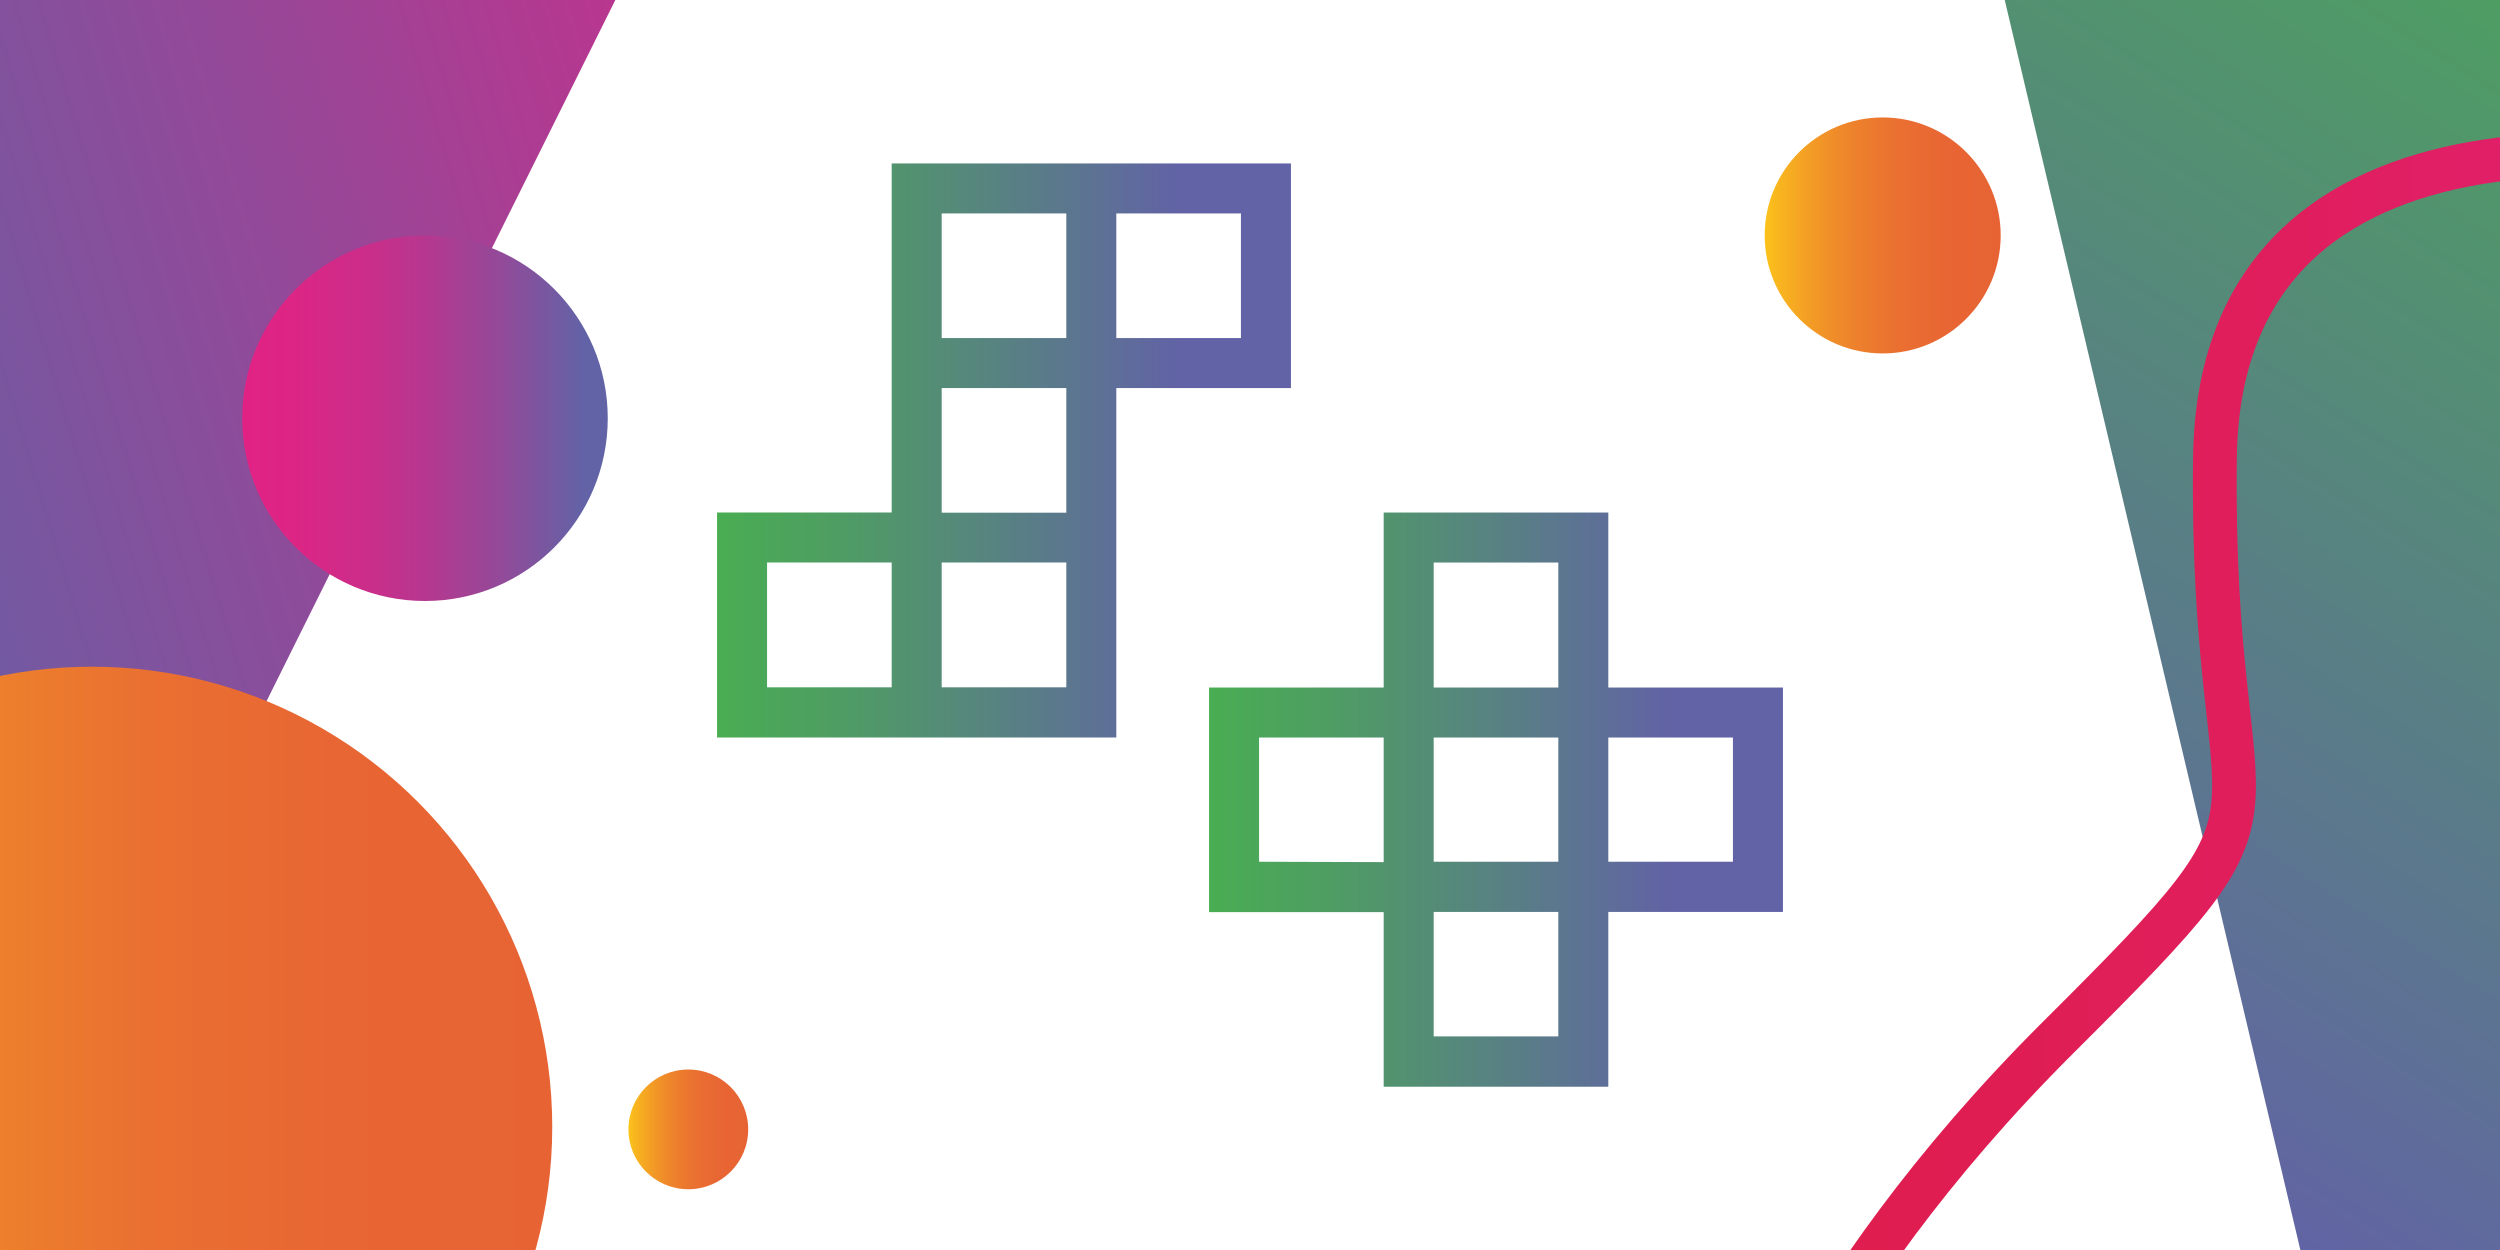 <svg id="Слой_1" data-name="Слой 1" xmlns="http://www.w3.org/2000/svg" xmlns:xlink="http://www.w3.org/1999/xlink" viewBox="0 0 400 200"><defs><style>.cls-1{fill:url(#Безымянный_градиент_24);}.cls-2{fill:url(#Безымянный_градиент_3);}.cls-3{fill:url(#Безымянный_градиент_28);}.cls-4{fill:url(#Безымянный_градиент_28-2);}.cls-5{fill:url(#Безымянный_градиент_28-3);}.cls-6{fill:url(#Безымянный_градиент_14);}.cls-7{fill:url(#Безымянный_градиент_48);}.cls-8{fill:url(#Безымянный_градиент_48-2);}.cls-9{fill:none;stroke-miterlimit:10;stroke-width:7px;stroke:url(#Безымянный_градиент_101);}</style><linearGradient id="Безымянный_градиент_24" x1="-2993.61" y1="3674.88" x2="-2926.18" y2="3674.88" gradientTransform="matrix(-4.52, 1.36, -1.09, -3.63, -9353.2, 17425.78)" gradientUnits="userSpaceOnUse"><stop offset="0" stop-color="#e12284"/><stop offset="0.33" stop-color="#a14295"/><stop offset="0.6" stop-color="#7359a1"/><stop offset="0.73" stop-color="#6262a6"/></linearGradient><linearGradient id="Безымянный_градиент_3" x1="-3073.07" y1="3619.21" x2="-3005.64" y2="3619.21" gradientTransform="matrix(-2.56, 3.97, -3.19, -2.05, 4152.44, 19587.72)" gradientUnits="userSpaceOnUse"><stop offset="0" stop-color="#49ad52"/><stop offset="0.2" stop-color="#4e9e62"/><stop offset="0.6" stop-color="#5b788d"/><stop offset="0.81" stop-color="#6262a6"/></linearGradient><linearGradient id="Безымянный_градиент_28" x1="-58.91" y1="180.31" x2="88.36" y2="180.31" gradientUnits="userSpaceOnUse"><stop offset="0" stop-color="#fbc31b"/><stop offset="0.05" stop-color="#f9b71e"/><stop offset="0.21" stop-color="#f29926"/><stop offset="0.38" stop-color="#ed812c"/><stop offset="0.56" stop-color="#ea7031"/><stop offset="0.76" stop-color="#e86633"/><stop offset="1" stop-color="#e76334"/></linearGradient><linearGradient id="Безымянный_градиент_28-2" x1="282.35" y1="37.67" x2="320.1" y2="37.67" xlink:href="#Безымянный_градиент_28"/><linearGradient id="Безымянный_градиент_28-3" x1="100.55" y1="180.7" x2="119.7" y2="180.7" xlink:href="#Безымянный_градиент_28"/><linearGradient id="Безымянный_градиент_14" x1="38.75" y1="66.92" x2="97.24" y2="66.92" gradientUnits="userSpaceOnUse"><stop offset="0" stop-color="#e12284"/><stop offset="0.14" stop-color="#dc2585"/><stop offset="0.32" stop-color="#cd2c89"/><stop offset="0.51" stop-color="#b53890"/><stop offset="0.71" stop-color="#924a99"/><stop offset="0.91" stop-color="#6760a5"/><stop offset="0.94" stop-color="#6262a6"/></linearGradient><linearGradient id="Безымянный_градиент_48" x1="193.45" y1="127.94" x2="285.27" y2="127.94" gradientTransform="matrix(1, 0, 0, 1, 0, 0)" xlink:href="#Безымянный_градиент_3"/><linearGradient id="Безымянный_градиент_48-2" x1="114.73" y1="72.06" x2="206.55" y2="72.06" gradientTransform="matrix(1, 0, 0, 1, 0, 0)" xlink:href="#Безымянный_градиент_3"/><linearGradient id="Безымянный_градиент_101" x1="272.5" y1="134.01" x2="496.02" y2="134.01" gradientUnits="userSpaceOnUse"><stop offset="0.08" stop-color="#df1d4d"/><stop offset="0.41" stop-color="#e01e5d"/><stop offset="1" stop-color="#e12284"/></linearGradient></defs><polygon class="cls-1" points="145.57 -94.71 17.97 161.79 -100.8 192.23 44.51 -90.89 145.57 -94.71"/><polygon class="cls-2" points="386.04 -107.07 455.47 170.88 384.88 271.13 311.64 -38.55 386.04 -107.07"/><circle class="cls-3" cx="14.72" cy="180.31" r="73.64"/><circle class="cls-4" cx="301.23" cy="37.67" r="18.88"/><circle class="cls-5" cx="110.13" cy="180.7" r="9.58"/><circle class="cls-6" cx="68" cy="66.92" r="29.24"/><path class="cls-7" d="M257.33,110V82H221.39V110H193.45v35.94h27.94v27.94h35.94V145.91h27.94V110ZM229.39,90h19.94V110H229.39Zm19.94,47.88H229.39V118h19.94Zm-47.88,0V118h19.94v19.94Zm47.88,27.94H229.39V145.91h19.94Zm27.94-27.94H257.33V118h19.94Z"/><path class="cls-8" d="M206.55,26.15H142.67V82H114.73V118h63.88V62.09h27.94Zm-55.88,8h19.94V54.09H150.67Zm-8,75.82H122.73V90h19.94Zm27.94,0H150.67V90h19.94Zm0-27.94H150.67V62.09h19.94Zm27.94-27.94H178.61V34.15h19.94Z"/><path class="cls-9" d="M440.57,27.46S355.2,7.77,354.39,73.29s16.93,50.89-24.94,92.56S277.27,243,277.27,243L491.59,226.8Z"/></svg>